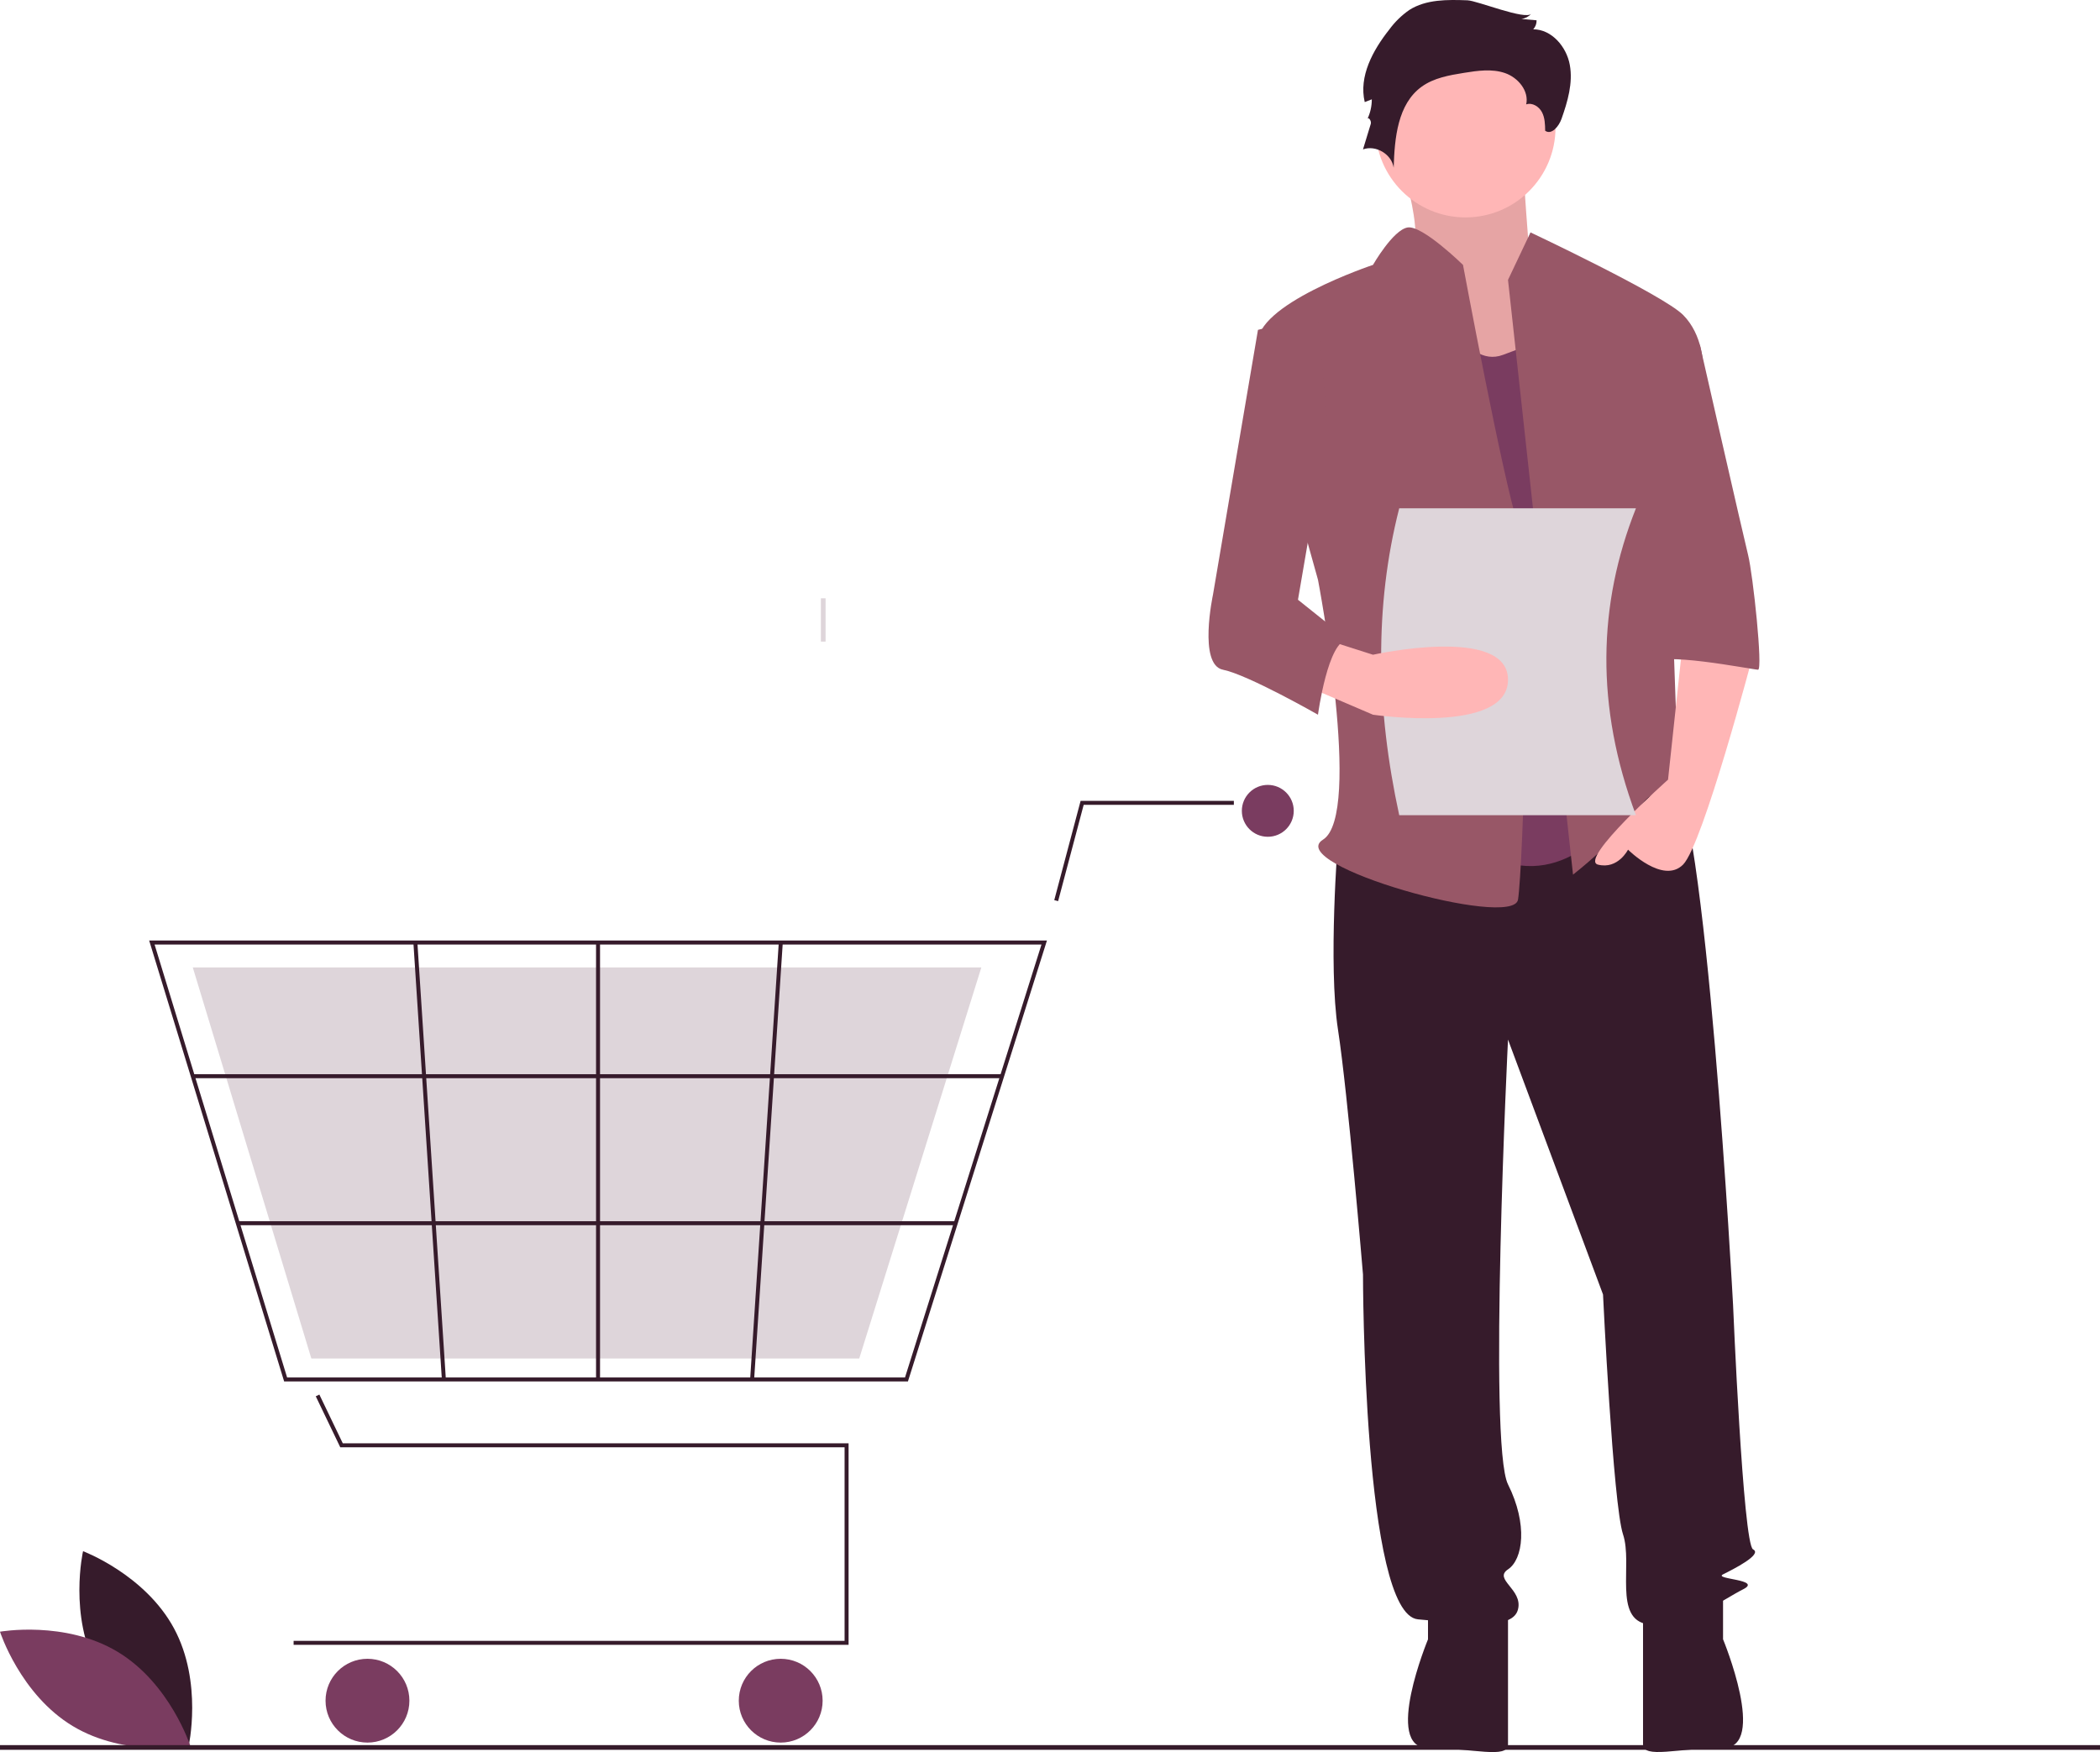 <svg width="302" height="252" viewBox="0 0 302 252" fill="none" xmlns="http://www.w3.org/2000/svg">
<path d="M14.033 240.129C18.222 247.895 27.113 251.228 27.113 251.228C27.113 251.228 29.212 241.972 25.023 234.206C20.834 226.441 11.943 223.107 11.943 223.107C11.943 223.107 9.844 232.364 14.033 240.129Z" fill="#361B2B"/>
<path d="M16.912 237.575C24.475 242.123 27.388 251.157 27.388 251.157C27.388 251.157 18.039 252.817 10.476 248.268C2.913 243.72 0 234.686 0 234.686C0 234.686 9.349 233.026 16.912 237.575Z" fill="#7A3C60"/>
<path d="M122.034 236.574H42.224V236H121.459V208.164H48.934L45.41 200.827L45.928 200.579L49.295 207.59H122.034V236.574Z" fill="#361B2B"/>
<path d="M52.846 250.635C56.176 250.635 58.875 247.937 58.875 244.609C58.875 241.28 56.176 238.582 52.846 238.582C49.517 238.582 46.817 241.28 46.817 244.609C46.817 247.937 49.517 250.635 52.846 250.635Z" fill="#7A3C60"/>
<path d="M112.273 250.635C115.603 250.635 118.302 247.937 118.302 244.609C118.302 241.28 115.603 238.582 112.273 238.582C108.943 238.582 106.244 241.28 106.244 244.609C106.244 247.937 108.943 250.635 112.273 250.635Z" fill="#7A3C60"/>
<path d="M182.321 120.353C184.383 120.353 186.054 118.683 186.054 116.623C186.054 114.563 184.383 112.892 182.321 112.892C180.26 112.892 178.589 114.563 178.589 116.623C178.589 118.683 180.26 120.353 182.321 120.353Z" fill="#7A3C60"/>
<path d="M130.569 198.694H40.863L21.453 135.275H150.559L150.442 135.649L130.569 198.694ZM41.288 198.12H130.148L149.776 135.849H22.229L41.288 198.12Z" fill="#361B2B"/>
<path d="M123.567 195.394H44.775L27.726 139.149H141.125L141.022 139.481L123.567 195.394Z" fill="#DED5DA"/>
<path d="M152.168 129.61L151.613 129.463L155.402 115.188H177.441V115.762H155.843L152.168 129.61Z" fill="#361B2B"/>
<path d="M144.108 154.502H27.726V155.076H144.108V154.502Z" fill="#361B2B"/>
<path d="M137.443 175.647H34.197V176.221H137.443V175.647Z" fill="#361B2B"/>
<path d="M86.291 135.562H85.717V198.407H86.291V135.562Z" fill="#361B2B"/>
<path d="M111.998 135.544L107.876 198.388L108.45 198.425L112.571 135.582L111.998 135.544Z" fill="#361B2B"/>
<path d="M60.023 135.544L59.45 135.581L63.547 198.426L64.12 198.389L60.023 135.544Z" fill="#361B2B"/>
<path d="M302 250.999H0V251.673H302V250.999Z" fill="#361B2B"/>
<path d="M200.685 20.847C200.685 20.847 205.612 34.864 202.58 37.021C199.548 39.178 212.814 56.789 212.814 56.789L228.732 52.476L220.015 37.74C220.015 37.74 218.878 23.003 218.878 20.847C218.878 18.69 200.685 20.847 200.685 20.847Z" fill="#FFB6B6"/>
<path opacity="0.1" d="M200.685 20.847C200.685 20.847 205.612 34.864 202.58 37.021C199.548 39.178 212.814 56.789 212.814 56.789L228.732 52.476L220.015 37.74C220.015 37.74 218.878 23.003 218.878 20.847C218.878 18.69 200.685 20.847 200.685 20.847Z" fill="black"/>
<path d="M192.415 120.767C192.415 120.767 190.977 138.738 192.415 148.084C193.853 157.429 196.011 183.307 196.011 183.307C196.011 183.307 196.011 232.189 203.922 232.908C211.832 233.627 217.586 234.346 218.305 231.47C219.024 228.595 214.709 227.157 216.866 225.72C219.024 224.282 219.743 219.25 216.866 213.499C213.99 207.748 216.866 149.521 216.866 149.521L230.53 186.183C230.53 186.183 231.969 216.375 233.407 220.688C234.845 225.001 231.969 232.908 237.003 233.627C242.037 234.346 247.79 230.033 250.667 228.595C253.543 227.157 246.352 227.157 247.79 226.438C249.228 225.72 253.543 223.563 252.105 222.844C250.667 222.125 249.228 187.62 249.228 187.62C249.228 187.62 245.273 113.938 240.239 111.063C235.205 108.187 231.969 113.14 231.969 113.14L192.415 120.767Z" fill="#361B2B"/>
<path d="M205.36 230.033V235.784C205.36 235.784 198.887 251.416 205.36 251.416C211.832 251.416 216.866 253.036 216.866 250.879V231.47L205.36 230.033Z" fill="#361B2B"/>
<path d="M247.79 230.023V235.773C247.79 235.773 254.263 251.406 247.79 251.406C241.318 251.406 236.284 253.026 236.284 250.869V231.46L247.79 230.023Z" fill="#361B2B"/>
<path d="M210.754 31.27C217.903 31.27 223.699 25.477 223.699 18.331C223.699 11.184 217.903 5.391 210.754 5.391C203.605 5.391 197.809 11.184 197.809 18.331C197.809 25.477 203.605 31.27 210.754 31.27Z" fill="#FFB6B6"/>
<path d="M206.799 42.412C206.799 42.412 210.394 53.195 216.148 51.038L221.901 48.882L231.969 117.892C231.969 117.892 224.058 129.393 212.552 122.205C201.045 115.016 206.799 42.412 206.799 42.412Z" fill="#7A3C60"/>
<path d="M216.866 40.256L220.102 33.427C220.102 33.427 239.16 42.412 242.037 45.288C244.913 48.163 244.913 52.476 244.913 52.476L239.879 70.448C239.879 70.448 241.318 109.984 241.318 111.422C241.318 112.86 246.352 120.767 242.756 117.892C239.16 115.016 238.441 112.141 235.564 116.454C232.688 120.767 226.215 125.799 226.215 125.799L216.866 40.256Z" fill="#985767"/>
<path d="M242.037 92.013L239.879 112.141C239.879 112.141 226.935 123.643 229.811 124.361C232.688 125.08 234.126 122.205 234.126 122.205C234.126 122.205 239.16 127.237 242.037 124.361C244.913 121.486 252.105 94.17 252.105 94.17L242.037 92.013Z" fill="#FFB6B6"/>
<path d="M211.029 0.044C208.16 -0.059 205.089 -0.11 202.669 1.436C201.556 2.212 200.579 3.167 199.78 4.263C197.423 7.241 195.387 10.988 196.262 14.683L197.279 14.286C197.279 15.272 197.06 16.246 196.637 17.137C196.78 16.721 197.259 17.394 197.131 17.815L196.011 21.487C197.852 20.813 200.142 22.179 200.423 24.119C200.551 19.853 200.993 14.961 204.455 12.464C206.201 11.204 208.41 10.82 210.536 10.478C212.497 10.163 214.553 9.863 216.431 10.508C218.31 11.153 219.909 13.074 219.484 15.013C220.35 14.715 221.318 15.318 221.746 16.128C222.174 16.937 222.197 17.892 222.21 18.808C223.133 19.46 224.184 18.165 224.56 17.099C225.443 14.598 226.228 11.935 225.752 9.326C225.277 6.716 223.149 4.222 220.496 4.213C220.818 3.86 220.99 3.395 220.975 2.917L218.788 2.732C219.343 2.653 219.853 2.384 220.232 1.971C219.354 2.937 212.449 0.094 211.029 0.044Z" fill="#361B2B"/>
<path d="M210.394 38.099C210.394 38.099 204.54 32.365 202.433 32.716C200.326 33.067 197.449 38.099 197.449 38.099C197.449 38.099 180.189 43.85 180.909 49.601C181.628 55.352 189.538 83.387 189.538 83.387C189.538 83.387 196.011 117.173 190.258 120.767C184.504 124.361 217.586 133.706 218.305 129.393C219.024 125.08 220.462 81.949 218.305 75.479C216.147 69.01 210.394 38.099 210.394 38.099Z" fill="#985767"/>
<path d="M235.564 49.601H244.457C244.457 49.601 250.667 76.917 251.386 79.793C252.105 82.668 253.543 96.326 252.824 96.326C252.105 96.326 237.722 93.451 237.722 95.607L235.564 49.601Z" fill="#985767"/>
<path d="M235.263 117.245H201.221C197.899 101.97 197.621 87.211 201.221 73.11H235.263C229.769 86.957 229.426 101.615 235.263 117.245Z" fill="#DED5DA"/>
<path d="M187.381 98.483L197.449 102.796C197.449 102.796 216.866 105.671 216.866 97.764C216.866 89.856 197.449 94.17 197.449 94.17L190.976 92.101L187.381 98.483Z" fill="#FFB6B6"/>
<path d="M189.538 45.288L180.908 47.444L174.436 85.543C174.436 85.543 172.278 95.607 175.874 96.326C179.47 97.045 189.538 102.796 189.538 102.796C189.538 102.796 190.976 92.013 193.853 92.013L186.661 86.262L190.976 61.102L189.538 45.288Z" fill="#985767"/>
<path d="M118.726 86.05H118.052V92.282H118.726V86.05Z" fill="#DED5DA"/>
</svg>
